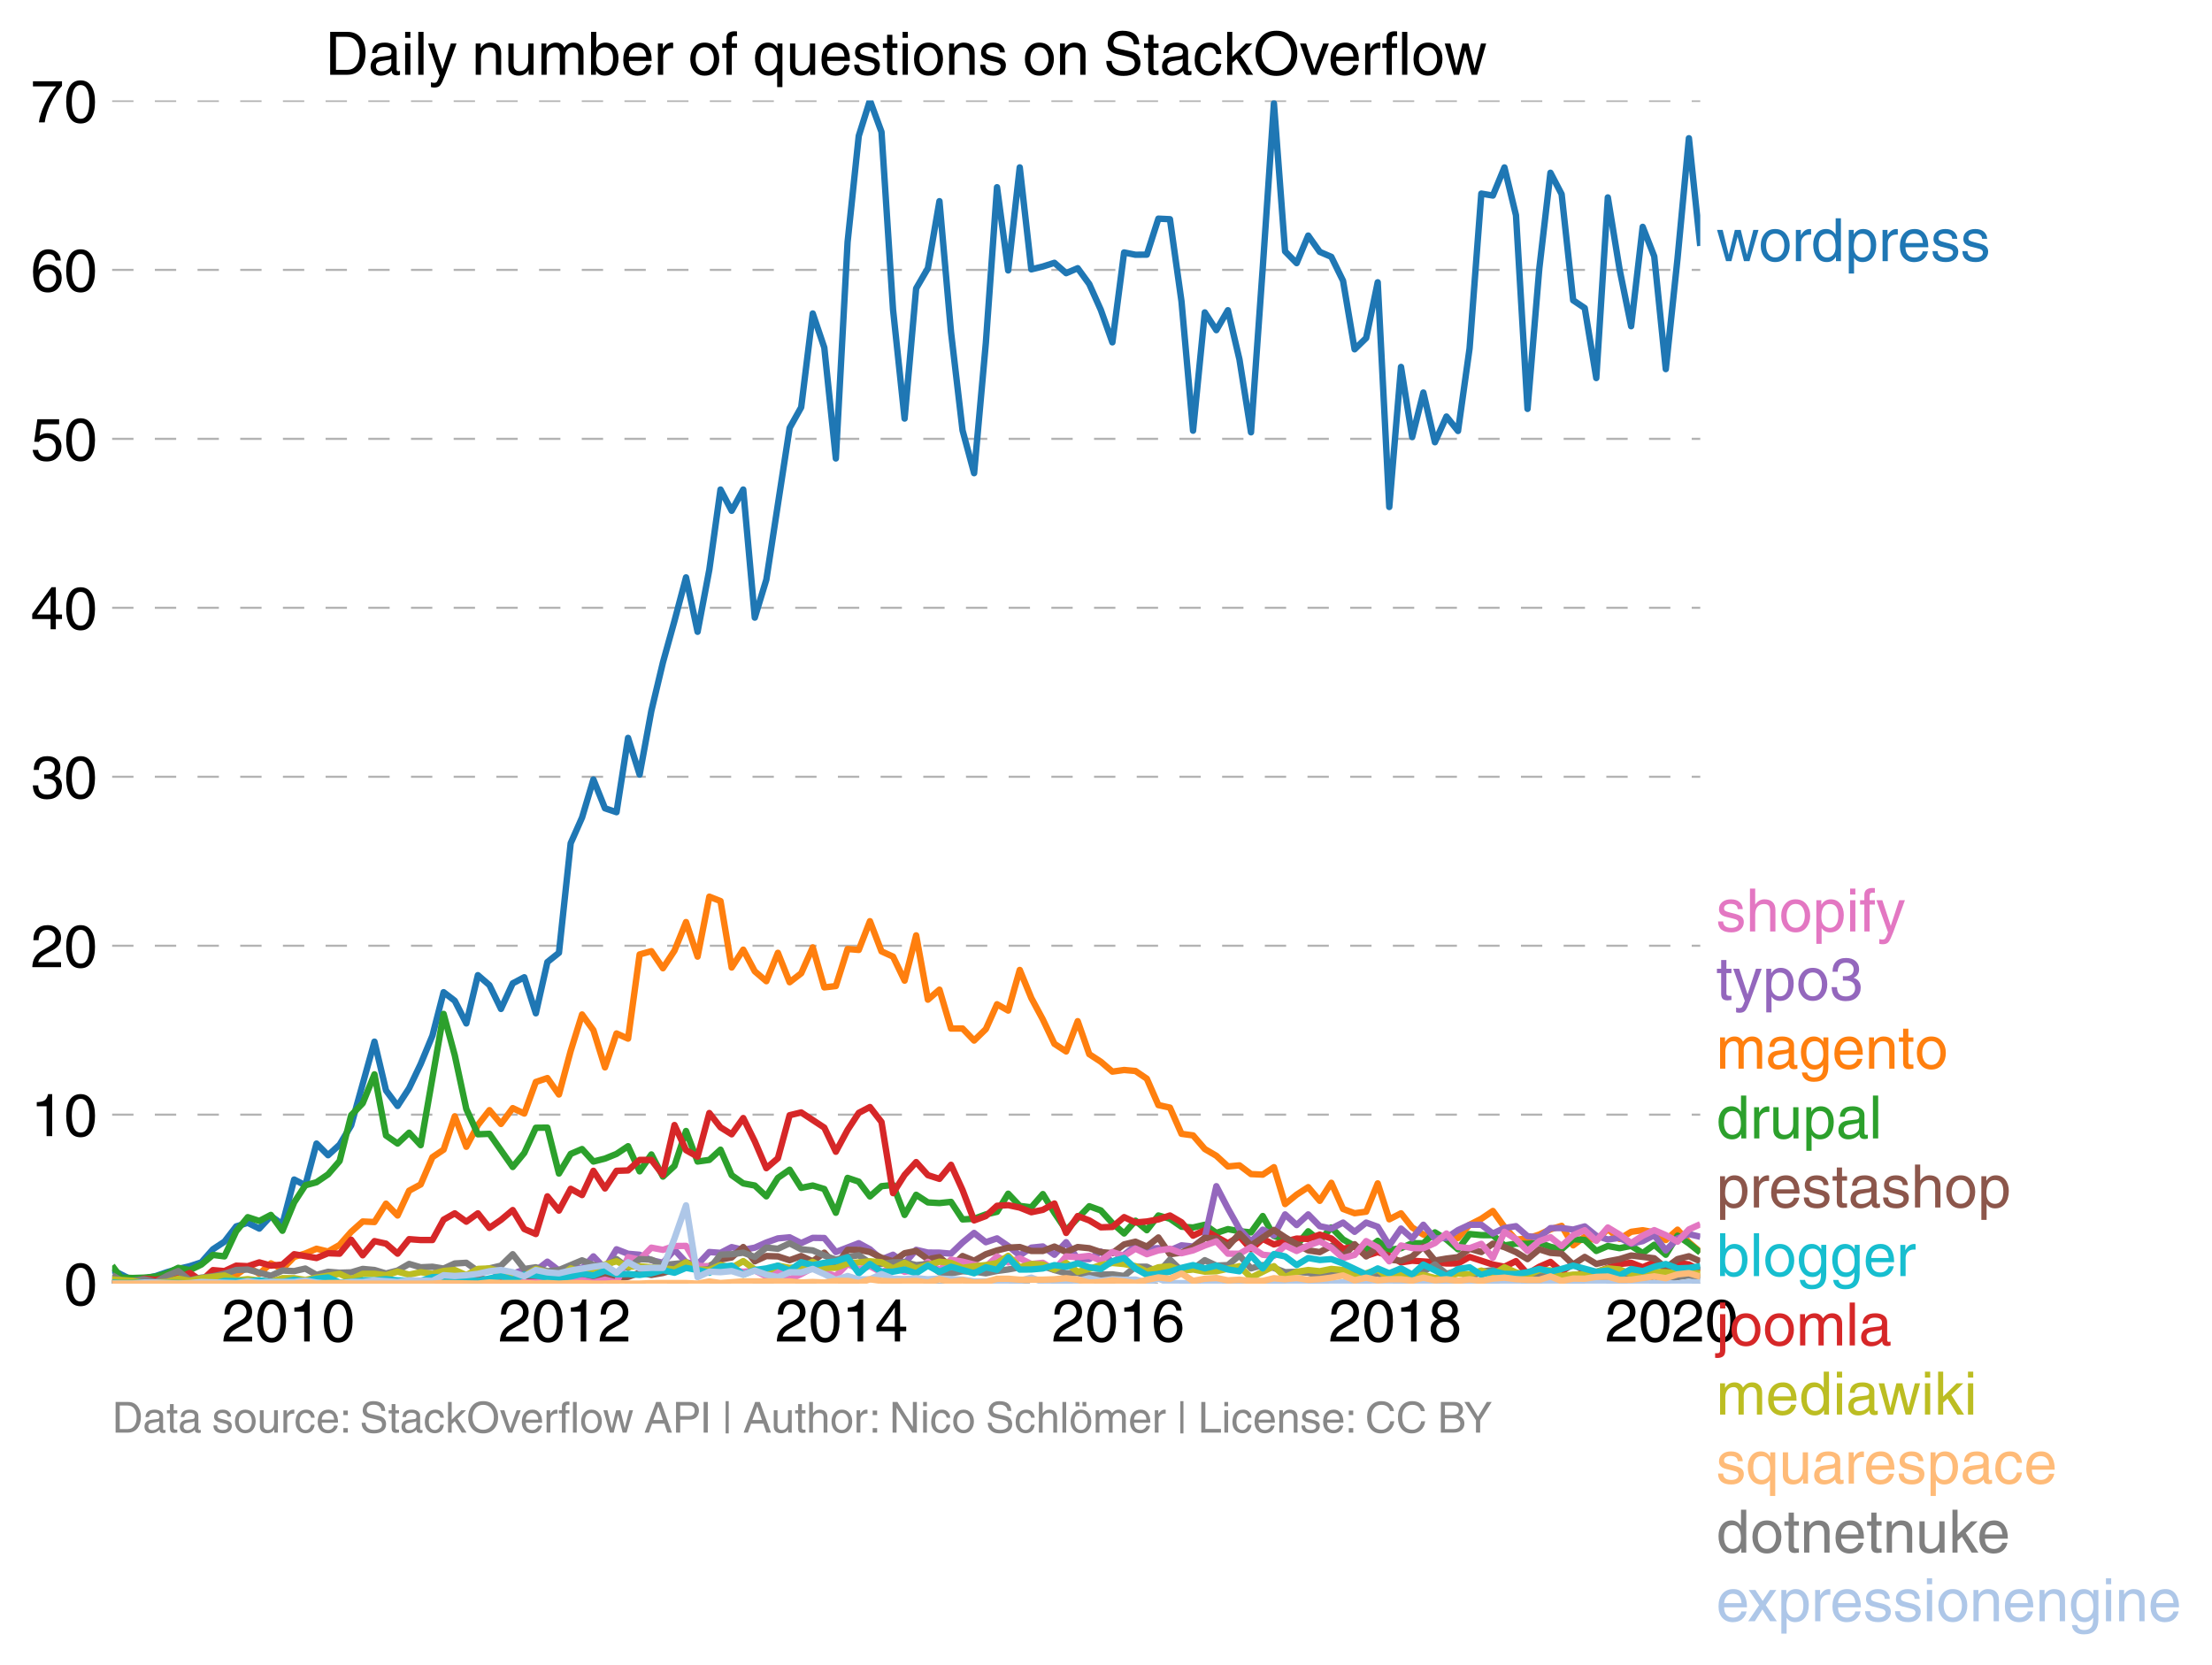 <svg height="520.114" viewBox="0 0 518.143 390.085" width="690.858" xmlns="http://www.w3.org/2000/svg" xmlns:xlink="http://www.w3.org/1999/xlink"><defs><style>*{stroke-linecap:butt;stroke-linejoin:round}</style></defs><g id="figure_1"><path d="M0 390.085h518.143V0H0z" fill="none" id="patch_1"/><g id="axes_1"><path d="M26.27 300.716h372v-277.2h-372z" fill="none" id="patch_2"/><g id="matplotlib.axis_1"><g id="xtick_1"><g id="text_1"><defs><path d="M4.39 45.125q0 12.39 6.391 18.781 6.406 6.407 17.938 6.407 9.656 0 15.812-5.86 6.157-5.86 6.157-15.14 0-7.22-3.547-12.188-3.532-4.953-10.422-8.703l-12.11-6.64Q13.922 15.921 12.5 8.296h38.188V0H2.593q.39 9.906 4.297 16.5 3.906 6.594 12.203 11.375l12.593 7.328q5.032 2.89 7.329 5.984 2.297 3.094 2.297 8.516 0 5.375-3.766 9.031-3.75 3.672-10.156 3.672-7.078 0-10.594-4.672-3.516-4.656-3.61-12.609z" id="HelveticaWorld-Regular-50"/><path d="M42.484 34.188q0 14.109-3.734 21.156-3.734 7.062-10.969 7.062-7.078 0-10.89-7.062-3.797-7.047-3.797-21.157 0-13.671 3.75-20.937Q20.609 6 27.78 6q7.235 0 10.969 7 3.734 7.016 3.734 21.188zm9.422 0q0-17.297-6.25-26.704-6.25-9.39-17.875-9.39-12.062 0-18.062 9.734-6 9.75-6 26.36 0 17.03 6.14 26.578 6.157 9.547 17.922 9.547 11.625 0 17.875-9.5t6.25-26.626z" id="HelveticaWorld-Regular-48"/><path d="M35.89 0h-9.374v49.906H10.109v6.985q8.594.28 12.782 2.75Q27.094 62.109 29 70.313h6.89z" id="HelveticaWorld-Regular-49"/></defs><g transform="matrix(.14 0 0 -.14 51.96 314.266)"><use xlink:href="#HelveticaWorld-Regular-50"/><use x="55.615" xlink:href="#HelveticaWorld-Regular-48"/><use x="111.23" xlink:href="#HelveticaWorld-Regular-49"/><use x="166.846" xlink:href="#HelveticaWorld-Regular-48"/></g></g></g><g id="xtick_2"><g transform="matrix(.14 0 0 -.14 116.733 314.266)" id="text_2"><use xlink:href="#HelveticaWorld-Regular-50"/><use x="55.615" xlink:href="#HelveticaWorld-Regular-48"/><use x="111.23" xlink:href="#HelveticaWorld-Regular-49"/><use x="166.846" xlink:href="#HelveticaWorld-Regular-50"/></g></g><g id="xtick_3"><g id="text_3"><defs><path d="M10.594 24.703h22.61v31.89h-.188zM42 17.093V0h-8.797v17.094H2.484v8.593L34.72 70.314H42v-45.61h10.297v-7.61z" id="HelveticaWorld-Regular-52"/></defs><g transform="matrix(.14 0 0 -.14 181.595 314.266)"><use xlink:href="#HelveticaWorld-Regular-50"/><use x="55.615" xlink:href="#HelveticaWorld-Regular-48"/><use x="111.23" xlink:href="#HelveticaWorld-Regular-49"/><use x="166.846" xlink:href="#HelveticaWorld-Regular-52"/></g></g></g><g id="xtick_4"><g id="text_4"><defs><path d="M14.11 21.578q0-6.875 4.093-11.234Q22.313 6 28.906 6q6.297 0 10.032 4.438 3.734 4.453 3.734 11.687 0 6.297-3.688 10.547-3.687 4.25-10.468 4.25-6.594 0-10.5-4.156-3.907-4.157-3.907-11.188zM41.702 51.61q-.984 5.375-3.984 8.078-3 2.72-8.125 2.72-8.11 0-12.36-7.923-4.25-7.906-4.343-18.109l.203-.188q5.61 8.641 16.687 8.641 8.844 0 15.438-5.86 6.593-5.859 6.593-16.452 0-10.5-6.25-17.47-6.25-6.952-16.843-6.952-12.219 0-18.563 8.687-6.344 8.703-6.344 25.938 0 16.593 6.485 27.093 6.5 10.5 19.484 10.5 8.407 0 14.219-5.015 5.813-5 6.297-13.688z" id="HelveticaWorld-Regular-54"/></defs><g transform="matrix(.14 0 0 -.14 246.368 314.266)"><use xlink:href="#HelveticaWorld-Regular-50"/><use x="55.615" xlink:href="#HelveticaWorld-Regular-48"/><use x="111.23" xlink:href="#HelveticaWorld-Regular-49"/><use x="166.846" xlink:href="#HelveticaWorld-Regular-54"/></g></g></g><g id="xtick_5"><g id="text_5"><defs><path d="M27.594 40.578q5.422 0 8.953 3.094 3.547 3.11 3.547 8.234 0 4.594-3.407 7.547-3.39 2.953-9.687 2.953-5.61 0-8.672-3.11-3.047-3.093-3.047-7.874 0-5.125 3.813-7.984 3.812-2.86 8.5-2.86zm.093-7.562q-6.78 0-10.64-3.766-3.86-3.766-3.86-9.234 0-6.297 3.907-10.157Q21 6 28.219 6q6.406 0 10.234 3.86 3.828 3.859 3.828 10.265 0 5.469-3.828 9.172-3.828 3.719-10.766 3.719zM49.22 52.203q0-10.594-9.032-14.797 6.204-2.781 8.86-7.36 2.656-4.562 2.656-9.733 0-10.016-6.453-16.125-6.438-6.094-17.375-6.094-9.563 0-16.813 5.25-7.25 5.25-7.25 17.062 0 11.922 11.907 16.907-9.516 3.796-9.516 13.671 0 8.297 5.64 13.813 5.641 5.516 15.641 5.516 10.016 0 15.875-5.204 5.86-5.203 5.86-12.906z" id="HelveticaWorld-Regular-56"/></defs><g transform="matrix(.14 0 0 -.14 311.23 314.266)"><use xlink:href="#HelveticaWorld-Regular-50"/><use x="55.615" xlink:href="#HelveticaWorld-Regular-48"/><use x="111.23" xlink:href="#HelveticaWorld-Regular-49"/><use x="166.846" xlink:href="#HelveticaWorld-Regular-56"/></g></g></g><g id="xtick_6"><g transform="matrix(.14 0 0 -.14 376.003 314.266)" id="text_6"><use xlink:href="#HelveticaWorld-Regular-50"/><use x="55.615" xlink:href="#HelveticaWorld-Regular-48"/><use x="111.23" xlink:href="#HelveticaWorld-Regular-50"/><use x="166.846" xlink:href="#HelveticaWorld-Regular-48"/></g></g></g><g id="matplotlib.axis_2"><g id="ytick_1"><path clip-path="url(#p3ff7b0dba3)" d="M26.27 300.716h372" fill="none" stroke="#000" stroke-dasharray="5,5" stroke-opacity=".3" stroke-width=".5" id="line2d_7"/><use xlink:href="#HelveticaWorld-Regular-48" transform="matrix(.14 0 0 -.14 14.985 305.74)" id="text_7"/></g><g id="ytick_2"><path clip-path="url(#p3ff7b0dba3)" d="M26.27 261.134h372" fill="none" stroke="#000" stroke-dasharray="5,5" stroke-opacity=".3" stroke-width=".5" id="line2d_9"/><g transform="matrix(.14 0 0 -.14 7.2 266.16)" id="text_8"><use xlink:href="#HelveticaWorld-Regular-49"/><use x="55.615" xlink:href="#HelveticaWorld-Regular-48"/></g></g><g id="ytick_3"><path clip-path="url(#p3ff7b0dba3)" d="M26.27 221.553h372" fill="none" stroke="#000" stroke-dasharray="5,5" stroke-opacity=".3" stroke-width=".5" id="line2d_11"/><g transform="matrix(.14 0 0 -.14 7.2 226.577)" id="text_9"><use xlink:href="#HelveticaWorld-Regular-50"/><use x="55.615" xlink:href="#HelveticaWorld-Regular-48"/></g></g><g id="ytick_4"><path clip-path="url(#p3ff7b0dba3)" d="M26.27 181.971h372" fill="none" stroke="#000" stroke-dasharray="5,5" stroke-opacity=".3" stroke-width=".5" id="line2d_13"/><g id="text_10"><defs><path d="M22.406 39.984q2.203-.187 4.594-.187 6.203 0 9.781 2.86 3.594 2.859 3.594 8.656 0 4.687-3.344 7.89-3.343 3.203-9.64 3.203-6.985 0-10.235-4.11-3.234-4.093-3.437-10.983h-8.64q0 10.984 5.765 16.984 5.765 6.016 16.937 6.016 9.922 0 15.828-5.11 5.907-5.094 5.907-13.39 0-10.704-9.032-14.5v-.204q11.72-4 11.72-16.406 0-9.906-6.595-16.265-6.593-6.344-18.703-6.344-9.906 0-16.312 5.203Q4.204 8.5 3.422 21.484H12.5q.203-8.109 4-11.797Q20.313 6 27.484 6q6.938 0 11.141 3.86 4.203 3.859 4.203 9.718 0 6.406-4.016 9.672-4 3.266-12.39 3.266-2 0-4.016-.094z" id="HelveticaWorld-Regular-51"/></defs><g transform="matrix(.14 0 0 -.14 7.2 186.996)"><use xlink:href="#HelveticaWorld-Regular-51"/><use x="55.615" xlink:href="#HelveticaWorld-Regular-48"/></g></g></g><g id="ytick_5"><path clip-path="url(#p3ff7b0dba3)" d="M26.27 142.39h372" fill="none" stroke="#000" stroke-dasharray="5,5" stroke-opacity=".3" stroke-width=".5" id="line2d_15"/><g transform="matrix(.14 0 0 -.14 7.2 147.414)" id="text_11"><use xlink:href="#HelveticaWorld-Regular-52"/><use x="55.615" xlink:href="#HelveticaWorld-Regular-48"/></g></g><g id="ytick_6"><path clip-path="url(#p3ff7b0dba3)" d="M26.27 102.807h372" fill="none" stroke="#000" stroke-dasharray="5,5" stroke-opacity=".3" stroke-width=".5" id="line2d_17"/><g id="text_12"><defs><path d="M14.703 40.922q5.813 4.39 13.625 4.39 9.469 0 16.281-6.296 6.813-6.297 6.813-16.22 0-10.78-6.578-17.796-6.563-7-18.422-7-10.313 0-16.266 5.047Q4.203 8.109 3.22 17.39h9.094q.671-5.672 4.437-8.672 3.766-3 10.453-3 6.485 0 10.64 4.484Q42 14.703 42 21.688q0 7.125-4.36 11.421-4.343 4.297-11.218 4.297-7.813 0-13.047-6.687l-7.563.39 5.266 37.594h36.438v-8.5H17.672z" id="HelveticaWorld-Regular-53"/></defs><g transform="matrix(.14 0 0 -.14 7.2 107.832)"><use xlink:href="#HelveticaWorld-Regular-53"/><use x="55.615" xlink:href="#HelveticaWorld-Regular-48"/></g></g></g><g id="ytick_7"><path clip-path="url(#p3ff7b0dba3)" d="M26.27 63.226h372" fill="none" stroke="#000" stroke-dasharray="5,5" stroke-opacity=".3" stroke-width=".5" id="line2d_19"/><g transform="matrix(.14 0 0 -.14 7.2 68.25)" id="text_13"><use xlink:href="#HelveticaWorld-Regular-54"/><use x="55.615" xlink:href="#HelveticaWorld-Regular-48"/></g></g><g id="ytick_8"><path clip-path="url(#p3ff7b0dba3)" d="M26.27 23.644h372" fill="none" stroke="#000" stroke-dasharray="5,5" stroke-opacity=".3" stroke-width=".5" id="line2d_21"/><g id="text_14"><defs><path d="M3.719 68.797h48.578v-7.719Q42.28 50.875 33.984 33.484 25.687 16.11 23.391 0h-9.672q1.469 13.281 9.719 30.531 8.25 17.266 18.953 29.672H3.719z" id="HelveticaWorld-Regular-55"/></defs><g transform="matrix(.14 0 0 -.14 7.2 28.669)"><use xlink:href="#HelveticaWorld-Regular-55"/><use x="55.615" xlink:href="#HelveticaWorld-Regular-48"/></g></g></g></g><path clip-path="url(#p3ff7b0dba3)" d="M26.27 297.5l4.792 2.425 2.706-.358 2.751-.638 2.618-.899 2.615-.761 2.708-.643 2.707-.89 2.706-3.068 2.706-1.783 2.75-3.575 2.707-.843 2.708 1.353 2.705-2.936 2.706 1.915 2.75-10.47 2.618 1.345 2.616-9.772 2.708 2.732 2.706-2.477 2.706-4.516 5.457-19.616 2.707 11.436 2.708 3.63 2.704-4.158 2.706-5.673 2.751-6.64 2.618-10.182 2.615 2.01 2.708 5.312 2.707-11.312 2.706 2.34 2.706 5.576 2.75-6.001 2.707-1.422 2.708 8.444 2.705-12.006 2.706-2.166 2.75-25.665 2.663-6.023 2.66-8.916 2.708 6.75 2.706.911 2.706-17.403 2.707 8.593 2.75-14.939 2.707-11.334 2.708-9.733 2.704-10.19 2.706 12.743 2.751-14.556 2.618-18.769 2.615 4.98 2.708-4.98 2.707 30.006 2.706-8.896 5.457-35.538 2.706-4.835 2.708-21.979 2.705 7.993 2.706 25.971 2.75-50.69 2.618-24.871 2.616-8.327 2.708 7.385 2.706 41.646 2.706 25.51 2.707-30.49 2.75-4.724 2.707-15.714 2.708 30.653 2.704 23.046 2.706 10.023 2.751-30.516 2.618-36.476 2.615 19.494 2.708-24.14 2.707 23.885 2.706-.664 2.706-.868 2.75 2.426 2.707-1.162 2.708 3.715 2.705 6.048 2.706 7.615 2.75-21.068 2.663.537 2.66-.026 2.708-8.432 2.706.132 2.706 19.263 2.707 30.278 2.75-27.707 2.706 4.158 2.709-4.669 2.704 11.53 2.706 17.071 2.751-38.56 2.618-38.506 2.615 34.675 2.708 2.758 2.707-6.46 2.706 3.822 2.706 1.157 2.75 5.618 2.707 16.05 2.708-2.643 2.705-13.058 2.706 52.64 2.75-32.815 2.618 16.43 2.616-10.429 2.708 11.645 2.706-6.027 2.706 3.388 2.707-19.348 2.75-36.262 2.707.46 2.708-6.589 2.704 11.207 2.706 45.357 2.751-32.815 2.618-22.504 2.615 5.012 2.708 24.872 2.707 1.814 2.706 16.394 2.706-42.314 2.75 16.854 2.707 13.322 2.708-23.281 2.705 6.92 2.706 26.405 2.75-25.92 2.663-28.165 2.66 25.229h0" fill="none" stroke="#1f77b4" stroke-linecap="square" stroke-width="1.5" id="line2d_23"/><path clip-path="url(#p3ff7b0dba3)" d="M26.27 300.716l2.088-.127 2.704-.005 2.706-.25 2.751-.384 2.618.342 5.323-.5 2.707.03 2.706-1.085 2.706-.447 2.75.383 2.707-1.915 2.708 1.66 2.705-2.452 2.706 1.303 2.75-2.81 2.618-.81 2.616-1.104 2.708.65 2.706-1.544 2.706-3.073 2.707-2.418 2.75.128 2.707-4.307 2.708 2.775 2.704-5.81 2.706-1.468 2.751-6.384 2.618-1.76 2.615-7.816 2.708 7.137 2.707-5.095 2.706-3.481 2.706 3.226 2.75-3.703 2.707 1.269 2.708-7.397 2.705-.916 2.706 3.852 2.75-10.214 2.663-8.538 2.66 3.686 2.708 8.708 2.706-7.942 2.706 1.213 2.707-19.727 2.75-.766 2.707 4 2.708-4.128 2.704-6.69 2.706 8.094 2.751-14.045 2.618 1.03 2.615 15.57 2.708-4.185 2.707 5.078 2.706 2.31 2.706-6.651 2.75 6.894 2.707-2.09 2.708-6.081 2.705 9.38 2.706-.315 2.75-8.682 2.618.223 2.616-6.735 2.708 7.065 2.706 1.234 2.706 5.627 2.707-10.606 2.75 15.066 2.707-2.349 2.708 9.117 2.704-.013 2.706 2.822 2.751-2.682 2.618-5.823 2.615 1.482 2.708-9.52 2.707 6.583 2.706 5.027 2.706 5.699 2.75 1.787 2.707-7.09 2.708 7.729 2.705 1.77 2.706 2.316 2.75-.384 2.663.234 2.66 1.81 2.708 6.184 2.706.583 2.706 6.145 2.707.366 2.75 3.193 2.706 1.587 2.709 2.498 2.704-.255 2.706 2.043 2.751.128 2.618-1.747 2.615 8.642 2.708-2.205 2.707-1.754 2.706 3.205 2.706-4.226 2.75 6.129 2.707 1 2.708-.362 2.705-6.63 2.706 8.418 2.75-1.405 2.618 3.324 2.616 1.656 2.708.672 5.412.132 2.707-3.103 2.75-1.404 2.707-1.826 2.708 3.741 2.704 2.988 2.706-.306 2.751-.894 2.618-1.231 2.615-.812 2.708 4.562 2.707-2.008 2.706.82 2.706-2.608 2.75 2.298 2.707-1.668 2.708-.375 2.705.507 2.706 1.792 2.75-2.426 2.663 2.95 2.66 2.285h0" fill="none" stroke="#ff7f0e" stroke-linecap="square" stroke-width="1.5" id="line2d_24"/><path clip-path="url(#p3ff7b0dba3)" d="M26.27 296.51l2.088 2.802 2.704.085 2.706-.085 2.751-.256 2.618-.743 2.615-1.3 2.708.537 2.707-1.303 2.706-2.26 2.706.345 2.75-5.873 2.707-3.312 2.708.886 2.705-1.413 2.706 3.711 2.75-6.64 2.618-4.017 2.616-.707 2.708-1.847 2.706-3.132 2.706-10.722 2.707-2.813 2.75-6.767 2.707 14.33 2.708 1.886 2.704-2.545 2.706 2.928 5.369-30.758 2.615 9.69 2.708 12.598 2.707 5.916 2.706-.11 5.457 7.771 2.706-3.286 2.708-5.907 2.705-.03 2.706 10.755 2.75-4.596 2.663-1.14 2.66 2.927 2.708-.69 2.706-1.097 2.706-1.805 2.707 5.89 2.75-3.958 2.707 5.193 2.708-2.511 2.704-8.176 2.706 7.154 2.751-.383 2.618-2.398 2.615 5.973 2.708 1.924 2.707.502 2.706 2.533 2.706-4.32 2.75-1.916 2.707 4.257 2.708-.554 2.705.817 2.706 5.567 2.75-8.171 2.618.88 2.616 3.461 2.708-2.396 2.706-.285 2.706 7.014 2.707-4.716 2.75 1.787 2.707.158 2.708-.285 2.704 4.111 2.706-.153 2.751-1.022 2.618-.606 2.615-4.245 2.708 2.86 2.707.332 2.706-3.103 2.706 4.38 2.75 4.085 5.415-5.618 2.705.98 2.706 2.978 2.75 2.426 2.663-2.994 2.66 2.228 2.708-3.451 2.706.77 2.706 1.868 2.707.175 2.75-.639 2.706 1.916 2.709-.894 2.704.498 2.706.268 2.751-3.83 2.618 4.665 2.615.825 2.708 1.37 2.707-3.285 2.706 2.23 2.706-3.124 2.75 2.809 2.707 1.502 2.708.924 2.705-2.111 2.706 2.11 2.75-.382 2.618-1.172 2.616.023 2.708-2.558 2.706 1.664 2.706 2.294 2.707-3.57 2.75.254 2.707.017 2.708 2.41 2.704-.43 2.706.046 2.751-.255 2.618.953 2.615.58 2.708-2.38 2.707.209 2.706 2.562 2.706-1.158 2.75.51 2.707-.54 2.708 1.69 2.705-1.954 2.706 2.337 2.75-4.469 2.663 1.819 2.66 2.14h0" fill="none" stroke="#2ca02c" stroke-linecap="square" stroke-width="1.5" id="line2d_25"/><path clip-path="url(#p3ff7b0dba3)" d="M26.27 299.727l2.088.734 2.704-.009 2.706-.885 2.751.255 2.618-.52 2.615.137 2.708-1.23 2.707 1.869 2.706-2.528 2.706.23 2.75-1.277 2.707.123 2.708-.89 2.705.758 2.706-.247 2.75-2.426 5.234.894 2.708-1.123 2.706.102 2.706-3.269 2.707 3.652 2.75-3.32 2.707.592 2.708 2.345 2.704-3.4 2.706.208h2.751l2.618-4.77 2.615-1.487 2.708 1.958 2.707-1.958 2.706 3.41 2.706-1.878 2.75-2.298 2.707 4.44 2.708 1.178 2.705-8.831 2.706 3.34 2.75-5.107 2.663 1.47 2.66-5.683 2.708 4.133 2.706-4.133 2.706-.09 2.707-2.464h2.75l2.707 3.52 2.708-11.692 2.704 5.887 2.706 1.52 2.751-10.216 2.618 3.352 2.615 1.628 2.708-3.805 2.707 5.465 2.706 6.278 2.706-2.32 2.75-10.087 2.707-.655 5.413 3.562 2.706 5.648 2.75-5.107 2.618-4 2.616-1.363 2.708 3.503 2.706 16.67 2.706-4.268 2.707-3.01 2.75 3.065 2.707.869 2.708-3.295 2.704 5.933 2.706 7.091 2.751-1.021 2.618-2.404 2.615-.15 2.708.574 2.707 1.086 2.706-.558 2.706-1.485 2.75 6.895 2.707-3.958 2.708 1.021 2.705 1.617 2.706-.085 2.75-2.298 2.663 1.246 2.66-.225 2.708-.485 2.706-.92 2.706 1.58 2.707 3.145 2.75-1.277 5.415 3.065 2.704-1.635 2.706 3.04 2.751-2.427 2.618 1.282 5.323-1.367 2.707.085 2.706-1.008 2.706.88 2.75 2.427 2.707-.537 2.708 2.196 2.705-.876 2.706.876 2.75 1.533 2.618-.393 5.324.359 2.706.289 2.706-.026 2.707-1.506 5.457 1.77 2.708.528 2.704-1.32 2.706 2.98 2.751-1.66 2.618-1.13 2.615 2.28 2.708-1.81 2.707 1.682 2.706.297 2.706-1.064 2.75-.893 2.707-.286 2.708 1.052 2.705-1.183 2.706 1.438 2.75-1.277 2.663.348 2.66 1.44h0" fill="none" stroke="#d62728" stroke-linecap="square" stroke-width="1.5" id="line2d_26"/><path clip-path="url(#p3ff7b0dba3)" d="M26.27 300.469l2.088.247 2.704-.132 2.706.132h7.984l2.708-.264 2.707.264 2.706-.132 2.706-.25 2.75-.128 2.707.378 13.487-.01 5.324-.254 2.706.396 2.706-.264 5.457.009 8.12-.404 2.705.404h2.751l5.233-1.15 2.708-.046 2.707.174 2.706.618 2.706-1.894 2.75.255 2.707-1 2.708.234 2.705-2.081 2.706 2.08 2.75-1.02 2.663.537 2.66-2.836 2.708 2.822 2.706-4.482 2.706 1.051 2.707.226 2.75 1.277 2.707.608 2.708-3.034 2.704 2.903 2.706.544 2.751-2.936 2.618.196 2.615-1.346 2.708.639 2.707-.51 2.706-1.205 2.706-.966 2.75-.256 2.707 1.354 2.708-1.226 2.705.038 2.706 3.282 5.368-2.066 2.616 1.427 2.708 2.37 2.706-1.093 2.706 2.017 2.707-3.166 2.75.638 2.707.022 2.708.234 2.704-2.61 2.706-2.242 2.751 2.17 2.618-.898 2.615 1.792 2.708 2.213 2.707-1.83 2.706-.28 2.706 1.94 2.75-2.937 2.707 3.899 2.708.06 2.705-1.775 2.706 2.54 2.75-1.787 2.663-2.105 2.66.7 2.708-.14 2.706.524 2.706-1.184 2.707.29 2.75-2.043 2.706-12.1 2.709 5.205 2.704 4.822 2.706 2.967 2.751-2.81 2.618 1.332 2.615-4.907 2.708 2.495 2.707-2.495 2.706 2.758 2.706.562 2.75-1.404 2.707 2.162 2.708-2.162 2.705.974 2.706 4.388 2.75-3.958 2.618 2.294 2.616-3.188 2.708 3.235 2.706-.17 2.706-1.809 2.707-1.256h2.75l2.707 2.048 2.708-1.281 2.704-.435 2.706 2.35 2.751.255 2.618-2.152 2.615-.018 2.708.357 2.707-.74 2.706 2.191 2.706.873 2.75-.383 2.707 1.358 2.708-.592 2.705-1.388 2.706 3.559 2.75-2.81 2.663-1.003 2.66.62h0" fill="none" stroke="#9467bd" stroke-linecap="square" stroke-width="1.5" id="line2d_27"/><path clip-path="url(#p3ff7b0dba3)" d="M26.27 300.716h26.31l2.75-.127 2.706-.005 2.708.132h2.705l5.457-.255 5.233.255 2.708-.132 2.706.132h2.706l2.707-.127 2.75.127 2.707-.264 2.708-.119 2.704.12 2.706-.12 2.751-.383 2.618.625 2.615-.114 5.415-1.15 2.706.746 2.706.404 2.75-.51 2.707-.686 2.708.813 2.705-.417 2.706-.222 2.75.128 2.663-.489 2.66-.15 5.414.384 2.706-.179 2.707-.97 2.75.51 2.707-.464 2.708-.813 2.704-.638h2.706l2.751-.128 2.618-1.568 2.615-.475 2.708-2.447 2.707 3.341 2.706-1.23 2.706.081 2.75.894 2.707-.975 2.708 1.23 2.705-2.021 2.706 3.043 2.75-3.703h2.618l2.616.51 2.708 1.337 2.706.834 2.706-1.89 2.707-.536 2.75 1.916 2.707-.456 2.708 2.243 2.704-2.507 2.706 1.103 2.751-1.533 2.618-.88 2.615-.652 2.708-.149 2.707.915 2.706.009 2.706-1.03 2.75 1.277 2.707-1.17 2.708.276 2.705.91 2.706.239 2.75-2.043 2.663-.634 2.66 1.145 2.708-2.137 2.706 3.924 2.706-.361 2.707-1.299 2.75-2.17 2.706.17 2.709 1.873 2.704-3.06 2.706 2.804 5.369-3.643 2.615 1.728 2.708 1.618 2.707 1.447 2.706.4 2.706-1.422 2.75 2.426 2.707-2.851 2.708 2.851 2.705-2.192 2.706 2.958 2.75.256 2.618-1 2.616-2.32 2.708 3.273 2.706-.464 2.706-.328 2.707-1.97 2.75.766 2.707-1.962 2.708.812 2.704 1.167 2.706 1.643 2.751-2.299 2.618.835 2.615.187 2.708 2.536 2.707-1.77 2.706 1.638 2.706-.617 2.75-.51 2.707-.852 5.413.66 2.706 2.234 2.75-2.042 2.663-.67 2.66 1.18h0" fill="none" stroke="#8c564b" stroke-linecap="square" stroke-width="1.5" id="line2d_28"/><path clip-path="url(#p3ff7b0dba3)" d="M26.27 300.716h31.766l2.708-.127 2.705.127h13.398l2.706-.127 2.706.127 2.707-.127 2.75.127h10.825l2.751-.383 5.233.383 2.708-.264 2.707.009 2.706-.14 2.706.268 2.75-.511 2.707.374 8.119-.246 2.75.127 2.663-.436 2.66.564 2.708-.668 2.706.668 2.706-5.946 2.707.583 2.75-2.809 2.707.51 2.708-.893 2.704-.03 2.706 4.627 2.751.255 2.618.848 2.615-.082 2.708.422 2.707-.294 2.706 1.349 2.706-1.221 2.75 1.915 2.707-1.222 2.708-1.46 2.705 1.064 2.706.852 2.75-2.81 2.618 1.205 2.616-.694 2.708 1.447 2.706-1.447 2.706 1.316 2.707-.422 2.75-1.915 2.707 1.94 2.708-2.45 2.704.472 2.706.676 2.751.511 2.618-2.403 2.615 1.382 2.708-.958 2.707 1.34 2.706-.285 2.706 1.69 2.75-3.192 2.707.183 2.708-.31 2.705 1.102 2.706-1.996 2.75.893 2.663-1.677 2.66 1.294 2.708-.89 2.706-.386 2.706 1.047 2.707-.664 2.75-1.15 2.706-.957 2.709 2.873 2.704.03 2.706-1.563 2.751 1.788 2.618.265 2.615-2.436 2.708 1.286 2.707-1.286 2.706-.957 2.706 1.468 2.75 2.426 2.707-.728 2.708-3.23 2.705 1.515 2.706 3.21 2.75-3.704 2.618.598 2.616.04 2.708-1.2 2.706-2.247 2.706 3.171 2.707.277 2.75-1.022 2.707 3.252 2.708-6.06 2.704 1.706 2.706 2.762 2.751-2.298 2.618-.926 2.615 2.075 2.708-2.537 2.707-1.166 2.706 2.486 2.706-3.124 2.75 1.66 2.707 1.992 2.708-1.737 2.705-1.298 2.706 1.17 2.75 1.533 2.663-2.862 2.66-1.224h0" fill="none" stroke="#e377c2" stroke-linecap="square" stroke-width="1.5" id="line2d_29"/><path clip-path="url(#p3ff7b0dba3)" d="M26.27 298.737l2.088 1.213 2.704.107 2.706-.362 2.751.638 2.618-1.454 2.615-1.1 2.708 2.146 2.707-.613 2.706-.311 2.706-.583 2.75-.894 2.707-.106 5.413 1.451 2.706-1.217 2.75.128 2.618-.598 2.616 1.491 2.708-.727 2.706.217 2.706-.086 2.707-.808 2.75.255 2.707.817 2.708-.69 2.704-1.553 2.706.788 2.751-.128 2.618.424 2.615-1.19 2.708-.158 2.707 1.946 5.412-1.277 2.75-2.682 2.707 3.465 2.708-.4 2.705.928 2.706-.29 5.413-2.267 2.66 1.118 2.708.383 2.706-1.787 2.706 2.051 2.707-2.051 2.75.127 2.707 1.264 5.412-.528 2.706 1.818 2.751-.383 2.618-3.338 2.615-.11 2.708-.361 2.707 1 2.706-2.188 2.706.273 2.75-1.277 2.707 1.4 2.708.26 2.705 1.191 2.706.98 2.75-.64 2.618-.387 2.616 1.792 2.708.234 2.706-.361 2.706-.034 2.707.672 2.75-.255 2.707 1.957 2.708.213 2.704-.476 2.706.093 2.751.383 2.618-.542 2.615-.352 2.708-.506 2.707-.004 2.706-.26 2.706.898 2.75.766 2.707-.08 2.708.591 2.705-.196 2.706-.06 2.75.384 2.663-2.17h2.66l2.708 1.318 2.706-2.979 2.706 2.584 2.707-.413 2.75-2.043 2.706 1.268 2.709-.119 2.704-2.256 2.706 3.022 2.751-.766 2.618.666 2.615.994 2.708-.09 2.707.218 2.706.706 2.706-.834 2.75.638 2.707-.727 2.708.983 2.705-.588 2.706.97 2.75-1.148 2.618.716 2.616-.972 2.708-1.677 2.706 2.188 2.706-.736 2.707 1.63 2.75-1.405 2.707-.357 2.708.996 2.704.455 2.706.183 2.751-.383 2.618.078 2.615.56 2.708.354 2.707-1.247 5.412.893 2.75-1.149 2.707.051 2.708 1.354 2.705-.694 2.706.694 2.75-.51 2.663-.38 2.66.507h0" fill="none" stroke="#7f7f7f" stroke-linecap="square" stroke-width="1.5" id="line2d_30"/><path clip-path="url(#p3ff7b0dba3)" d="M26.27 299.727l4.792.33 2.706.532 5.369-.297 2.615-.725 2.708.49 2.707-.618 5.412-.638 2.75 1.15 2.707-.29 5.413.66 2.706-.882h2.75l2.618.43 2.616-.557 5.414-.894 2.706 1.243 2.707-1.243h2.75l2.707.32 2.708-.83 2.704.697 2.706-.57 2.751.383 2.618-.67 2.615-.224 2.708 1.213 2.707-1.468 2.706-.115 2.706.753 2.75.639 2.707.323 2.708-1.6 2.705.808 2.706 1.107 2.75-2.043 2.663.982 2.66-.854 2.708-1.039 2.706-.749 2.706 1.277 2.707-.128 8.165.766 2.704-1.693 2.706 1.693 2.751.128 2.618-1.19 2.615.68 2.708-1.575 2.707 1.957 2.706.55 2.706-1.443 2.75.51 2.707-.255 2.708-1.15 2.705 1.414 2.706-.009 2.75-1.021 5.234-.51 2.708.22 2.706 1.44 2.706-1.308 2.707 1.307 5.457-1.57 2.708.293 2.704 1.158 2.706-.392 2.751-.255 2.618-.465 2.615-1.706 2.708 2.686 2.707-.77 2.706.11 2.706 1.166 2.75-1.532 2.707 2.082 2.708-.677 2.705-.907 2.706-.498 2.75.256 2.663.502 2.66 1.285 2.708-1.017 2.706-.26 2.706 1.052 2.707-.286 2.75.511 2.706-.093 5.413-1.188 2.706 2.686 5.369-2.695 2.615 2.567 2.708-1.238 2.707-.422 2.706.29 2.706-.545 2.75.255 2.707 1.477 2.708-.71 2.705-.873 2.706 2.15 2.75-1.022 2.618.474 2.616-.347 2.708.724 2.706-.34 2.706-.716 2.707.205 2.75-.894 2.707.953 2.708-1.72 2.704 1.192 2.706.724 2.751-1.277 2.618.082 2.615 1.323 2.708-.324 2.707-.06 2.706-.6 2.706-.804 2.75.255 2.707 1.077 2.708-.566 5.411.128 2.75.255 2.663-.167 2.66.167h0" fill="none" stroke="#bcbd22" stroke-linecap="square" stroke-width="1.5" id="line2d_31"/><path clip-path="url(#p3ff7b0dba3)" d="M26.27 300.469l2.088.12 2.704-.005 2.706-.123 2.751.255 2.618-.141 2.615.014 2.708.127 2.707-.127 2.706.127 2.706-.638 5.457.11 2.708-.238 2.705.37 2.706.013 2.75-.51 2.618.328 2.616-.584 2.708-.302 2.706 1.196 2.706-.14 2.707-.37h2.75l2.707-.29 2.708.29 5.41.127 2.751-.894 2.618-.023 5.323.764 2.707.153 5.412-1.15 2.75.894 2.707-1.217 2.708.196 2.705.464 2.706.174 2.75-.383 2.663-.66 2.66.405 2.708-1.12 2.706.865 2.706-.073 2.707.2 2.75-.383 2.707-.74 2.708.613 2.704-1.141 2.706.502 2.751.639 2.618-1.405 2.615-.255 2.708 2.102 2.707-1.08 2.706-.371 2.706-.651 2.75 1.149 2.707-1.95 2.708.673 2.705-.54 2.706-.354 2.75-.894 2.618 3.726 2.616-2.193 2.708 1.826 2.706-.039 2.706-.49 2.707.873 2.75-1.787 2.707 1.443 2.708-1.188 5.41 1.532 2.751-1.404 2.618.579 2.615-2.878 2.708 2.83 2.707-.02 2.706-.243 2.706-.779 2.75.383 2.707-.792 2.708.92 2.705.4 2.706-1.805 2.75-.766 2.663 2.453 2.66 1.505 2.708-.2 2.706-.566 2.706-.885 2.707-.647 2.75.766 2.706-.647 2.709.902 2.704.418 2.706-3.737 2.751 3.064 2.618-3.352 2.615.543 2.708 2.03 2.707-1.647 2.706.46 2.706-.204 2.75 1.021 5.415 2.554 2.705-1.392 2.706 1.136 2.75-1.149 2.618 1.455 2.616-2.349 5.414 2.682 2.706-1.643 2.707-.4 2.75 1.787 2.707-.86 2.708.605 2.704.055 2.706-.438 2.751-.766 2.618.62 2.615-.62 2.708-.775 5.413 1.452 2.706-.294 2.75 1.149 2.707-1.515 2.708.494 2.705-1.022 2.706-.638 2.75 1.021 2.663-.11 2.66-.4h0" fill="none" stroke="#17becf" stroke-linecap="square" stroke-width="1.5" id="line2d_32"/><path clip-path="url(#p3ff7b0dba3)" d="M26.27 300.716h4.792l2.706-.255h2.751l5.233.255 2.708-.132 2.707-.25 8.163.255 2.706-.4 2.708.272 2.705-.14 5.457.012 2.617-.324 2.616.452 2.708.255 2.706-.127 2.706-.269 2.707.013 2.75-.383 5.415.383 2.704-.408 5.457.153 2.618-1.34 2.615.19 2.708-.19 2.707-.32 2.706-.604 2.706-.29 2.75.51 2.707.967 2.708-1.477 2.705.553 2.706.213 2.75-.638 5.323-.894 2.708-.396 2.706 1.8 2.706-2.46 2.707 1.44 2.75-.129 2.707.009 2.708-6.903 2.704-7.742 2.706 16.807 2.751-1.277 2.618.123 2.615-.25 2.708.825 2.707-.953 2.706.953 2.706.58 2.75-1.15 2.707.042 2.708-.808 2.705 1.204 2.706 1.35 2.75-.894 2.618.798 2.616-.032 2.708-1.222 2.706 1.094 2.706.094 2.707-.222 2.75.256 2.707-.166 5.412.264 2.706.413h2.751l2.618-.197 2.615.452 2.708-.404 2.707-.745 2.706 1.008 2.706.013 2.75.128 2.707-.404 2.708-.618 2.705.618 2.706-.362 2.75.127 2.663-.061 2.66.7 2.708-.932 2.706 1.06h5.413l2.75-.128 2.706-.009 5.413-.395 2.706.149h2.751l2.618.369 5.323-.123h5.413l2.706.264 5.457-.66 2.708.66 2.705-.264 2.706.264 2.75-.255 5.234-.128 2.708.383h2.706l10.87-.528 2.708.145 2.704.383 8.075-.282 2.615.155 16.284-.137 2.708.264 2.705-.132 2.706.005 2.75.127 2.663-.41 2.66.155h0" fill="none" stroke="#aec7e8" stroke-linecap="square" stroke-width="1.5" id="line2d_33"/><path clip-path="url(#p3ff7b0dba3)" d="M26.27 300.716h29.06l2.706-.132 2.708.132h8.162l2.617-.282 2.616.282 2.708-.132 2.706.005 2.706.127h19.033l2.618-.141 8.03.141 2.706-.264 2.706.137 5.457-.005 2.708.132 2.705-.132 2.706.132 2.75-.127 2.663-.01 2.66.137h2.708l2.706-.127 2.706.127h2.707l2.75-.127 8.12-.005 2.705.132 2.751-.51 2.618.369 5.323-.387 10.87.018 2.706.246 2.708-.119 2.705.12 2.706-.375h2.75l2.618.497 2.616-.88 2.708.362 2.706.149 5.413-.128 2.75.383 2.707-.8 2.708.672 2.704-.408 2.706.536 2.751-.128 2.618-.748 2.615-.018 2.708.226h5.413l2.706-.098 2.75-.256 2.707.354 2.708.668 2.705-.14 2.706-.37 2.75.255 2.663.374 2.66-.758 2.708-.557 2.706.302 2.706-1.226 2.707 1.737 2.75-.51 2.706-.171 2.709.553 2.704-.157 2.706.285h2.751l2.618-.634 2.615.25 2.708-.297 2.707.425 2.706-.161 2.706-.35 2.75-.51 2.707 1.124 2.708-.613 2.705.613 2.706-.23h2.75l2.618.314 2.616-.697 2.708.613 2.706-.23 2.706.362 2.707-.362 2.75.383 2.707-.55 2.708-.216 2.704.349 2.706.161h2.751l2.618-.802 2.615 1.058 2.708-.55 2.707.04 2.706-.435 2.706-.077 2.75.766 2.707-.03 5.413-.791 2.706.438 2.75-.893 2.663-.287 2.66.797h0" fill="none" stroke="#ffbb78" stroke-linecap="square" stroke-width="1.5" id="line2d_34"/><g id="text_15"><defs><path d="M25.594 0h-8.985L1.516 52.297h9.468L21 11.187h.188l10.109 41.11h9.922l10.203-41.11h.187l10.594 41.11h8.703L55.812 0h-9.234L35.984 40.484h-.187z" id="HelveticaWorld-Regular-119"/><path d="M12.703 26.219q0-8.735 3.953-14.375 3.953-5.64 11.219-5.64 7.531 0 11.438 5.905 3.906 5.907 3.906 14.11 0 8.297-3.907 14.078-3.906 5.797-11.437 5.797-6.969 0-11.078-5.453-4.094-5.438-4.094-14.422zm-8.984 0q0 11.672 6.484 19.625 6.5 7.968 17.672 7.968 11.438 0 17.875-8.062 6.453-8.047 6.453-19.531 0-11.516-6.406-19.625-6.39-8.11-17.922-8.11-11.078 0-17.625 7.86-6.531 7.86-6.531 19.875z" id="HelveticaWorld-Regular-111"/><path d="M15.375 0H6.594v52.297h8.297v-8.688h.203q5.703 10.203 14.687 10.203 1.422 0 2.297-.296V44.39h-3.266q-5.906 0-9.671-4.016-3.766-4-3.766-9.953z" id="HelveticaWorld-Regular-114"/><path d="M13.094 26.313q0-9.704 3.844-14.954 3.859-5.25 10.265-5.25 6.094 0 10.188 4.485 4.109 4.5 4.109 13.094 0 11.03-3.5 16.625-3.484 5.593-10.61 5.593-6.78 0-10.546-4.453-3.75-4.437-3.75-15.14zM50.39 0h-8.297v7.172h-.203q-4.97-8.688-15.078-8.688-10.891 0-16.86 8.297Q4 15.094 4 27.688q0 11.625 5.906 18.875 5.922 7.25 15.875 7.25 9.813 0 15.625-8.891l.203.594V71.78h8.782z" id="HelveticaWorld-Regular-100"/><path d="M14.984 23.688q0-8.407 4.094-13 4.11-4.579 10.219-4.579 6.687 0 10.39 5.438 3.72 5.453 3.72 14.765 0 10.22-3.563 14.907-3.563 4.687-10.735 4.687-6.984 0-10.562-5.5-3.563-5.5-3.563-16.718zm-8.39 28.609h8.297v-7.375h.203q5.61 8.89 15.625 8.89 10.11 0 15.937-7.359 5.828-7.344 5.828-18.766 0-12.796-5.953-21Q40.578-1.515 29.5-1.515q-9.094 0-13.922 7.032h-.203v-26.22H6.594z" id="HelveticaWorld-Regular-112"/><path d="M42.484 30.328q-.687 8.485-4.5 12.031-3.797 3.547-10.109 3.547-6.39 0-10.328-4.5-3.922-4.484-4.172-11.078zm8.391-13.922q-1.453-8.11-7.953-13.422-5.719-4.5-15.047-4.593-10.984.093-17.438 7.203Q4 12.704 4 24.704q0 13.78 6.64 21.437 6.641 7.672 18.47 7.672 10.593 0 16.546-7.922 5.953-7.907 5.953-22.594H13.375q0-8.203 3.813-12.703Q21 6.109 28.608 6.109q5.375 0 9.235 3.235 3.86 3.25 4.25 7.062z" id="HelveticaWorld-Regular-101"/><path d="M36.078 37.406q-.187 4.688-3.344 6.735-3.14 2.047-9.047 2.047-4.296 0-7.359-1.907-3.047-1.89-3.047-5.468 0-2.829 1.797-4.172 1.813-1.344 7.828-2.86l8.688-2.187q7.906-2 11.297-5.11 3.406-3.093 3.406-8.656 0-7.719-5.64-12.531-5.641-4.813-15.063-4.813-11 0-16.64 4.563-5.626 4.578-5.735 13.75h8.5q.203-5.422 3.594-8.063 3.39-2.625 10.171-2.625 5.516 0 8.766 2.188 3.25 2.203 3.25 6.11 0 2.78-2.11 4.437-2.093 1.672-8.296 3.078l-10.203 2.5q-6.203 1.562-9.157 4.656-2.953 3.094-2.953 8.031 0 7.72 5.516 12.203 5.531 4.5 14.406 4.5 9.485 0 14.531-4.624 5.047-4.61 5.344-11.782z" id="HelveticaWorld-Regular-115"/></defs><g transform="matrix(.14 0 0 -.14 401.99 61.183)" fill="#1f77b4"><use xlink:href="#HelveticaWorld-Regular-119"/><use x="70.912" xlink:href="#HelveticaWorld-Regular-111"/><use x="126.82" xlink:href="#HelveticaWorld-Regular-114"/><use x="158.389" xlink:href="#HelveticaWorld-Regular-100"/><use x="215.371" xlink:href="#HelveticaWorld-Regular-112"/><use x="271.865" xlink:href="#HelveticaWorld-Regular-114"/><use x="303.434" xlink:href="#HelveticaWorld-Regular-101"/><use x="358.854" xlink:href="#HelveticaWorld-Regular-115"/><use x="408.854" xlink:href="#HelveticaWorld-Regular-115"/></g></g><g id="text_16"><defs><path d="M6.594 52.297h8.297v-7.375h.203q5.906 8.89 15.812 8.89 9.813 0 13.922-8.5 3.75 4.594 7.266 6.547 3.515 1.953 8.703 1.953 6.781 0 11.484-4.453Q77 44.922 77 36.187V0h-8.781v33.797q0 6.094-2.297 9.094-2.297 3.015-7.422 3.015-5.172 0-8.75-4.203-3.563-4.203-3.563-9.812V0h-8.78v36.188q0 4.53-2.11 7.124-2.094 2.594-6.094 2.594-6.297 0-10.062-4.687-3.766-4.688-3.766-12.703V0H6.594z" id="HelveticaWorld-Regular-109"/><path d="M38.375 26.703q-.969-1.015-3.828-1.656-2.86-.625-10.672-1.656-5.766-.688-8.469-2.844-2.703-2.14-2.703-5.656 0-4.297 2.281-6.688 2.297-2.39 7.329-2.39 6.296 0 11.171 3.578 4.891 3.593 4.891 8.718zM6.203 36.375q.297 8.844 5.734 13.14 5.454 4.297 15.844 4.297 8.297 0 13.907-3.765 5.624-3.75 5.624-10.844V9.078Q47.313 6 50.094 6q1.125 0 2.89.39V0Q50.594-.984 48-.984q-4.5 0-6.703 1.921-2.188 1.938-2.281 6.047-7.516-8.5-18.891-8.5-7.422 0-11.922 4.204Q3.72 6.89 3.72 13.624q0 6.89 3.906 11.125Q11.531 29 19 29.89l15.516 1.891q4.203.64 4.203 6.203 0 4.11-3.047 6.297-3.047 2.203-9.25 2.203-5.516 0-8.485-2.437-2.953-2.438-3.53-7.672z" id="HelveticaWorld-Regular-97"/><path d="M12.984 26.313q0-9.61 3.813-14.907Q20.609 6.11 27.094 6.11q6.312 0 10.312 4.579 4 4.593 4 13 0 11.03-3.5 16.625-3.484 5.593-10.61 5.593-7.171 0-10.75-4.765-3.562-4.766-3.562-14.828zM49.812 2.983q0-12.609-6.062-18.797-6.047-6.203-18.266-6.203-8.78 0-13.984 4.047Q6.297-13.922 5.516-6.39h8.796q.672-3.812 3.532-6.062 2.86-2.25 8.281-2.25 7.375 0 11.125 3.969 3.766 3.953 3.766 12.828v3.719h-.188q-4.937-7.329-13.922-7.329-11.187 0-17.093 8.25-5.907 8.25-5.907 20.953 0 11.625 5.953 18.875 5.97 7.25 15.829 7.25 9.906 0 15.625-8.89h.187v7.375h8.313z" id="HelveticaWorld-Regular-103"/><path d="M49.219 0h-8.844v32.172q0 7.422-2.594 10.578-2.578 3.156-8.578 3.156-5.906 0-9.875-4.5-3.953-4.484-3.953-12.89V0H6.594v52.297h8.297v-7.375h.203q6.203 8.89 15.812 8.89 8.89 0 13.594-4.718 4.719-4.703 4.719-13.5z" id="HelveticaWorld-Regular-110"/><path d="M17.188 45.016V10.984q0-2 1.093-3.046 1.11-1.047 3.938-1.047h3.375V0Q20.797-.688 19-.688q-5.516 0-8.063 2.641-2.53 2.64-2.53 8.547v34.516H1.311v7.28h7.094v14.595h8.781V52.297h8.407v-7.281z" id="HelveticaWorld-Regular-116"/></defs><g transform="matrix(.14 0 0 -.14 401.99 250.351)" fill="#ff7f0e"><use xlink:href="#HelveticaWorld-Regular-109"/><use x="83.008" xlink:href="#HelveticaWorld-Regular-97"/><use x="137.939" xlink:href="#HelveticaWorld-Regular-103"/><use x="193.848" xlink:href="#HelveticaWorld-Regular-101"/><use x="249.268" xlink:href="#HelveticaWorld-Regular-110"/><use x="304.443" xlink:href="#HelveticaWorld-Regular-116"/><use x="332.129" xlink:href="#HelveticaWorld-Regular-111"/></g></g><g id="text_17"><defs><path d="M6.11 52.297h8.78V17.578q0-5.765 2.61-8.625Q20.125 6.11 25 6.11q6.781 0 10.594 4.797 3.812 4.813 3.812 12.578v28.813h8.782V0H39.89v7.625l-.188.188q-4.984-9.329-16.61-9.329-7.515 0-12.25 4.094Q6.11 6.688 6.11 14.703z" id="HelveticaWorld-Regular-117"/><path d="M15.375 0H6.594v71.781h8.781z" id="HelveticaWorld-Regular-108"/></defs><g transform="matrix(.14 0 0 -.14 401.99 266.705)" fill="#2ca02c"><use xlink:href="#HelveticaWorld-Regular-100"/><use x="56.982" xlink:href="#HelveticaWorld-Regular-114"/><use x="89.551" xlink:href="#HelveticaWorld-Regular-117"/><use x="144.336" xlink:href="#HelveticaWorld-Regular-112"/><use x="200.83" xlink:href="#HelveticaWorld-Regular-97"/><use x="255.762" xlink:href="#HelveticaWorld-Regular-108"/></g></g><g id="text_18"><defs><path d="M15.375 61.813H6.594v9.968h8.781zm0-69.532q0-7.468-3.547-10.375Q8.297-21 2-21q-1.797 0-3.703.297v7.61H.594q3.703 0 4.843 1.109 1.157 1.093 1.157 5.296v58.985h8.781z" id="HelveticaWorld-Regular-106"/></defs><g transform="matrix(.14 0 0 -.14 401.99 315.194)" fill="#d62728"><use xlink:href="#HelveticaWorld-Regular-106"/><use x="22.021" xlink:href="#HelveticaWorld-Regular-111"/><use x="77.93" xlink:href="#HelveticaWorld-Regular-111"/><use x="133.838" xlink:href="#HelveticaWorld-Regular-109"/><use x="216.846" xlink:href="#HelveticaWorld-Regular-108"/><use x="238.867" xlink:href="#HelveticaWorld-Regular-97"/></g></g><g id="text_19"><defs><path d="M39.016 52.297h9.562L29.891.984q-.5-1.375-.985-2.593-4.25-11.329-7.328-15.547-3.078-4.235-9.953-4.235-3.61 0-5.906.782v8.015q2.484-.89 5.468-.89 3.22 0 4.704 2.03 1.5 2.032 4.421 9.938L.875 52.297h9.922L24.812 9.719H25z" id="HelveticaWorld-Regular-121"/></defs><g transform="matrix(.14 0 0 -.14 401.99 234.269)" fill="#9467bd"><use xlink:href="#HelveticaWorld-Regular-116"/><use x="27.686" xlink:href="#HelveticaWorld-Regular-121"/><use x="77.295" xlink:href="#HelveticaWorld-Regular-112"/><use x="133.789" xlink:href="#HelveticaWorld-Regular-111"/><use x="189.697" xlink:href="#HelveticaWorld-Regular-51"/></g></g><g id="text_20"><defs><path d="M49.219 0h-8.844v34.188q0 6.296-2.438 9-2.437 2.718-7.953 2.718-6.797 0-10.703-4.406-3.906-4.39-3.906-12.984V0H6.594v71.781h8.781V45.312h.203q6 8.5 15.328 8.5 8.594 0 13.453-4.5 4.86-4.484 4.86-13.718z" id="HelveticaWorld-Regular-104"/></defs><g transform="matrix(.14 0 0 -.14 401.99 282.875)" fill="#8c564b"><use xlink:href="#HelveticaWorld-Regular-112"/><use x="56.494" xlink:href="#HelveticaWorld-Regular-114"/><use x="88.063" xlink:href="#HelveticaWorld-Regular-101"/><use x="143.482" xlink:href="#HelveticaWorld-Regular-115"/><use x="193.482" xlink:href="#HelveticaWorld-Regular-116"/><use x="221.168" xlink:href="#HelveticaWorld-Regular-97"/><use x="276.1" xlink:href="#HelveticaWorld-Regular-115"/><use x="326.1" xlink:href="#HelveticaWorld-Regular-104"/><use x="381.275" xlink:href="#HelveticaWorld-Regular-111"/><use x="437.184" xlink:href="#HelveticaWorld-Regular-112"/></g></g><g id="text_21"><defs><path d="M6.594 61.813v9.968h8.781v-9.969zM15.375 0H6.594v52.297h8.781z" id="HelveticaWorld-Regular-105"/><path d="M17.188 45.016V0H8.405v45.016H1.22v7.28h7.187v8.985q0 5.907 3.578 8.703 3.594 2.813 10.032 2.813 2.203 0 3.968-.188v-7.906q-1.562.188-3.578.188-2.922 0-4.078-1.438-1.14-1.437-1.14-4.656v-6.5h8.796v-7.281z" id="HelveticaWorld-Regular-102"/></defs><g transform="matrix(.14 0 0 -.14 401.99 218.218)" fill="#e377c2"><use xlink:href="#HelveticaWorld-Regular-115"/><use x="50" xlink:href="#HelveticaWorld-Regular-104"/><use x="105.176" xlink:href="#HelveticaWorld-Regular-111"/><use x="161.084" xlink:href="#HelveticaWorld-Regular-112"/><use x="217.578" xlink:href="#HelveticaWorld-Regular-105"/><use x="239.6" xlink:href="#HelveticaWorld-Regular-102"/><use x="267.285" xlink:href="#HelveticaWorld-Regular-121"/></g></g><g id="text_22"><defs><path d="M50 0H38.719L22.406 26.422l-7.312-6.594V0h-8.5v71.781h8.5v-41.61l22.5 22.126H48.78L28.813 32.813z" id="HelveticaWorld-Regular-107"/></defs><g transform="matrix(.14 0 0 -.14 401.99 363.725)" fill="#7f7f7f"><use xlink:href="#HelveticaWorld-Regular-100"/><use x="56.982" xlink:href="#HelveticaWorld-Regular-111"/><use x="112.891" xlink:href="#HelveticaWorld-Regular-116"/><use x="140.576" xlink:href="#HelveticaWorld-Regular-110"/><use x="195.752" xlink:href="#HelveticaWorld-Regular-101"/><use x="251.172" xlink:href="#HelveticaWorld-Regular-116"/><use x="278.857" xlink:href="#HelveticaWorld-Regular-110"/><use x="334.033" xlink:href="#HelveticaWorld-Regular-117"/><use x="388.818" xlink:href="#HelveticaWorld-Regular-107"/><use x="436.443" xlink:href="#HelveticaWorld-Regular-101"/></g></g><g transform="matrix(.14 0 0 -.14 401.99 331.385)" fill="#bcbd22" id="text_23"><use xlink:href="#HelveticaWorld-Regular-109"/><use x="83.008" xlink:href="#HelveticaWorld-Regular-101"/><use x="138.428" xlink:href="#HelveticaWorld-Regular-100"/><use x="195.41" xlink:href="#HelveticaWorld-Regular-105"/><use x="217.432" xlink:href="#HelveticaWorld-Regular-97"/><use x="270.363" xlink:href="#HelveticaWorld-Regular-119"/><use x="342.775" xlink:href="#HelveticaWorld-Regular-105"/><use x="364.797" xlink:href="#HelveticaWorld-Regular-107"/><use x="414.797" xlink:href="#HelveticaWorld-Regular-105"/></g><g id="text_24"><defs><path d="M43.406 26.313q0 10.5-3.718 15.046-3.704 4.547-10.579 4.547-6.984-.11-10.562-5.453Q14.984 35.11 14.984 25q0-10.297 4.297-14.594Q23.578 6.11 29.297 6.11q6.5 0 10.297 5.344 3.812 5.344 3.812 14.86zM6.594 0v71.781h8.781V45.703h.203q5.61 8.11 15.14 8.11 9.766 0 15.766-7.25t6-18.876q0-13.093-6.062-21.156Q40.375-1.516 29.5-1.516q-9.578 0-14.406 8.016h-.203V0z" id="HelveticaWorld-Regular-98"/></defs><g transform="matrix(.14 0 0 -.14 401.99 298.953)" fill="#17becf"><use xlink:href="#HelveticaWorld-Regular-98"/><use x="56.494" xlink:href="#HelveticaWorld-Regular-108"/><use x="78.516" xlink:href="#HelveticaWorld-Regular-111"/><use x="134.424" xlink:href="#HelveticaWorld-Regular-103"/><use x="190.332" xlink:href="#HelveticaWorld-Regular-103"/><use x="246.24" xlink:href="#HelveticaWorld-Regular-101"/><use x="301.66" xlink:href="#HelveticaWorld-Regular-114"/></g></g><g id="text_25"><defs><path d="M49.031 0H37.703l-12.89 19.672L12.203 0H1.125l18.266 26.906L2 52.296h11.188l12.109-18.405L37.5 52.297h10.688l-17.579-25.39z" id="HelveticaWorld-Regular-120"/></defs><g transform="matrix(.14 0 0 -.14 401.99 379.803)" fill="#aec7e8"><use xlink:href="#HelveticaWorld-Regular-101"/><use x="52.545" xlink:href="#HelveticaWorld-Regular-120"/><use x="102.545" xlink:href="#HelveticaWorld-Regular-112"/><use x="159.039" xlink:href="#HelveticaWorld-Regular-114"/><use x="190.607" xlink:href="#HelveticaWorld-Regular-101"/><use x="246.027" xlink:href="#HelveticaWorld-Regular-115"/><use x="296.027" xlink:href="#HelveticaWorld-Regular-115"/><use x="346.027" xlink:href="#HelveticaWorld-Regular-105"/><use x="368.049" xlink:href="#HelveticaWorld-Regular-111"/><use x="423.957" xlink:href="#HelveticaWorld-Regular-110"/><use x="479.133" xlink:href="#HelveticaWorld-Regular-101"/><use x="534.553" xlink:href="#HelveticaWorld-Regular-110"/><use x="589.729" xlink:href="#HelveticaWorld-Regular-103"/><use x="645.637" xlink:href="#HelveticaWorld-Regular-105"/><use x="667.658" xlink:href="#HelveticaWorld-Regular-110"/><use x="722.834" xlink:href="#HelveticaWorld-Regular-101"/></g></g><g id="text_26"><defs><path d="M41.5 23.688q0 11.125-3.5 16.671-3.484 5.547-10.61 5.547-6.874 0-10.593-4.5-3.703-4.484-3.703-15.093 0-9.422 3.75-14.813 3.765-5.39 10.36-5.39 5.812 0 10.046 4.39 4.25 4.39 4.25 13.188zm8.406-44.391H41.11V5.516h-.187Q35.89-1.516 27-1.516q-10.984 0-17 8.157-6 8.156-6 21.047 0 11.421 5.906 18.765 5.922 7.36 15.875 7.36 9.907 0 15.625-8.891h.203v7.375h8.297z" id="HelveticaWorld-Regular-113"/><path d="M39.594 34.719q-1.89 11.187-12.39 11.187-6.5 0-10.454-5.203-3.953-5.203-3.953-14.484 0-10.11 3.656-15.11 3.672-5 10.64-5 4.688 0 8.11 3.438 3.422 3.437 4.39 8.953h8.5q-1.312-9.703-6.859-14.86-5.547-5.156-14.328-5.156-10.297 0-16.89 7.047-6.594 7.063-6.594 19.172 0 13.281 6.594 21.188 6.593 7.922 18.5 7.922 8.687 0 13.843-5.204 5.157-5.203 5.735-13.89z" id="HelveticaWorld-Regular-99"/></defs><g transform="matrix(.14 0 0 -.14 401.99 347.555)" fill="#ffbb78"><use xlink:href="#HelveticaWorld-Regular-115"/><use x="49" xlink:href="#HelveticaWorld-Regular-113"/><use x="105.494" xlink:href="#HelveticaWorld-Regular-117"/><use x="160.279" xlink:href="#HelveticaWorld-Regular-97"/><use x="215.211" xlink:href="#HelveticaWorld-Regular-114"/><use x="246.779" xlink:href="#HelveticaWorld-Regular-101"/><use x="302.199" xlink:href="#HelveticaWorld-Regular-115"/><use x="352.199" xlink:href="#HelveticaWorld-Regular-112"/><use x="408.693" xlink:href="#HelveticaWorld-Regular-97"/><use x="463.625" xlink:href="#HelveticaWorld-Regular-99"/><use x="514.895" xlink:href="#HelveticaWorld-Regular-101"/></g></g><g id="text_27"><defs><path d="M17.828 8.297h18.797q9.766 0 15.281 7.5 5.516 7.5 5.516 20.484 0 12.844-5.563 19.969-5.562 7.125-16.062 7.234H17.828zM8.11 71.78h29.094q14.11 0 22.094-9.703 7.984-9.687 7.984-25.156 0-16.61-7.984-26.766Q51.313 0 36.813 0H8.108z" id="HelveticaWorld-Regular-68"/><path d="M19.094 41H8.687v10.594h10.407zm0-41H8.687v10.594h10.407z" id="HelveticaWorld-Regular-58"/><path d="M50.39 50.781q-.296 6.844-5.109 10.719-4.797 3.875-12.656 3.875-7.922 0-12.172-3.25-4.234-3.234-4.234-9.344 0-3.265 1.843-5.61 1.86-2.343 6.641-3.468l20.516-4.687q8.297-1.813 12.297-6.875 4.015-5.047 4.015-12.313 0-10.64-7.812-16.187-7.813-5.547-20.313-5.547-9.531 0-15.031 2.437-5.484 2.453-9.734 7.766-4.25 5.328-4.25 14.89h9.093q0-8 5.313-12.406 5.328-4.39 14.5-4.39 8.89 0 13.844 3.156 4.953 3.156 4.953 8.953 0 5.281-2.953 7.89Q46.188 29 37.594 31l-15.469 3.625q-7.719 1.75-11.531 6.125Q6.78 45.125 6.78 51.516q0 9.672 6.516 15.922 6.531 6.25 18.203 6.25 13.172 0 20.328-5.5 7.156-5.485 7.688-17.407z" id="HelveticaWorld-Regular-83"/><path d="M63.922 35.89q0 12.594-6.672 20.891-6.656 8.313-18.328 8.313-11.531 0-18.266-8.313-6.734-8.297-6.734-20.89 0-12.985 6.828-21.094 6.844-8.11 18.172-8.11 11.078 0 18.031 7.907 6.969 7.922 6.969 21.297zm9.953 0q0-16.062-9.281-26.937-9.266-10.86-25.672-10.86-16.516 0-25.766 10.86-9.25 10.875-9.25 26.938 0 16.109 9.25 26.953 9.25 10.843 25.766 10.843 16.89 0 25.922-11.046 9.031-11.032 9.031-26.75z" id="HelveticaWorld-Regular-79"/><path d="M39.406 52.297h9.625L29.11 0h-9.437L.594 52.297h10.203L24.422 9.719h.187z" id="HelveticaWorld-Regular-118"/><path d="M44 29.5L33.406 61.078h-.203L21.687 29.5zm-25.297-8.594L11.188 0h-9.97l27 71.781h10.985L65.187 0H54.594l-7.078 20.906z" id="HelveticaWorld-Regular-65"/><path d="M17.828 38.625H37.11q7.282 0 10.938 3.188 3.656 3.203 3.656 9.703 0 5.812-3.516 8.89-3.515 3.078-10.687 3.078H17.828zm0-38.625H8.11v71.781h32.266q9.625 0 15.484-5.594 5.86-5.593 5.86-14.578 0-9.328-5.672-15.312-5.656-5.969-15.672-5.969H17.828z" id="HelveticaWorld-Regular-80"/><path d="M17.828 0H8.11v71.781h9.72z" id="HelveticaWorld-Regular-73"/><path d="M9.422 73.688h7.281V-1.906H9.422z" id="HelveticaWorld-Regular-124"/><path d="M55.61 71.781h9.374V0h-10.78L17.577 58.016h-.187V0H8.109v71.781h11.375l35.938-57.969h.187z" id="HelveticaWorld-Regular-78"/><path d="M12.703 26.219q0-8.735 3.953-14.375 3.953-5.64 11.219-5.64 7.531 0 11.438 5.905 3.906 5.907 3.906 14.11 0 8.297-3.907 14.078-3.906 5.797-11.437 5.797-6.969 0-11.078-5.453-4.094-5.438-4.094-14.422zm-8.984 0q0 11.672 6.484 19.625 6.5 7.968 17.672 7.968 11.438 0 17.875-8.062 6.453-8.047 6.453-19.531 0-11.516-6.406-19.625-6.39-8.11-17.922-8.11-11.078 0-17.625 7.86-6.531 7.86-6.531 19.875zm36.734 35.406H31.47v10.156h8.984zm-16.219 0H15.25v10.156h8.984z" id="HelveticaWorld-Regular-246"/><path d="M17.672 8.594h36.531V0H8.11v71.781h9.563z" id="HelveticaWorld-Regular-76"/><path d="M58.016 50.203q-1.625 7.313-6.782 11.094-5.14 3.797-13.343 3.797-10.594 0-17.047-7.703-6.438-7.688-6.438-20.766 0-15.14 6.094-22.547 6.11-7.39 17.688-7.39 7.609 0 13.093 5.046 5.5 5.063 7.407 14.688h9.421Q66.22 12.594 57.625 5.344t-20.906-7.25q-14.703 0-23.516 10.11Q4.391 18.311 4.391 36.28q0 17.328 9.203 27.36 9.203 10.047 24.297 10.047 12.5 0 20.265-6.454 7.766-6.437 9.235-17.03z" id="HelveticaWorld-Regular-67"/><path d="M8.11 71.781h31.484q9.281 0 14.797-5.031 5.515-5.031 5.515-13.031 0-4.844-2.422-8.828-2.406-3.97-7.187-6.172 6.687-2.532 9.828-6.735 3.156-4.203 3.156-10.797 0-9.265-6.687-15.234Q49.906 0 38.922 0H8.109zm9.562-63.484h20.703q7.625 0 11.422 3.531 3.812 3.547 3.812 9.563 0 6.093-4.25 9.093Q45.125 33.5 36.812 33.5h-19.14zm0 33.11h17.625q7.719 0 11.312 2.796 3.594 2.813 3.594 8.781 0 5.125-3.406 7.813-3.39 2.687-11.39 2.687H17.671z" id="HelveticaWorld-Regular-66"/><path d="M37.313 0h-9.72v28.906L.485 71.781h11.329l20.609-34.469 20.562 34.47h11.422L37.312 28.905z" id="HelveticaWorld-Regular-89"/></defs><g transform="matrix(.1 0 0 -.1 26.27 335.614)" fill="#888"><use xlink:href="#HelveticaWorld-Regular-68"/><use x="72.021" xlink:href="#HelveticaWorld-Regular-97"/><use x="126.953" xlink:href="#HelveticaWorld-Regular-116"/><use x="154.639" xlink:href="#HelveticaWorld-Regular-97"/><use x="209.57" xlink:href="#HelveticaWorld-Regular-32"/><use x="233.984" xlink:href="#HelveticaWorld-Regular-115"/><use x="283.984" xlink:href="#HelveticaWorld-Regular-111"/><use x="339.893" xlink:href="#HelveticaWorld-Regular-117"/><use x="394.678" xlink:href="#HelveticaWorld-Regular-114"/><use x="426.246" xlink:href="#HelveticaWorld-Regular-99"/><use x="477.516" xlink:href="#HelveticaWorld-Regular-101"/><use x="532.936" xlink:href="#HelveticaWorld-Regular-58"/><use x="555.719" xlink:href="#HelveticaWorld-Regular-32"/><use x="580.133" xlink:href="#HelveticaWorld-Regular-83"/><use x="646.344" xlink:href="#HelveticaWorld-Regular-116"/><use x="674.029" xlink:href="#HelveticaWorld-Regular-97"/><use x="728.961" xlink:href="#HelveticaWorld-Regular-99"/><use x="780.23" xlink:href="#HelveticaWorld-Regular-107"/><use x="830.23" xlink:href="#HelveticaWorld-Regular-79"/><use x="908.014" xlink:href="#HelveticaWorld-Regular-118"/><use x="955.623" xlink:href="#HelveticaWorld-Regular-101"/><use x="1011.043" xlink:href="#HelveticaWorld-Regular-114"/><use x="1045.111" xlink:href="#HelveticaWorld-Regular-102"/><use x="1072.797" xlink:href="#HelveticaWorld-Regular-108"/><use x="1094.818" xlink:href="#HelveticaWorld-Regular-111"/><use x="1149.227" xlink:href="#HelveticaWorld-Regular-119"/><use x="1221.639" xlink:href="#HelveticaWorld-Regular-32"/><use x="1246.053" xlink:href="#HelveticaWorld-Regular-65"/><use x="1312.752" xlink:href="#HelveticaWorld-Regular-80"/><use x="1377.4" xlink:href="#HelveticaWorld-Regular-73"/><use x="1403.182" xlink:href="#HelveticaWorld-Regular-32"/><use x="1427.596" xlink:href="#HelveticaWorld-Regular-124"/><use x="1453.572" xlink:href="#HelveticaWorld-Regular-32"/><use x="1477.986" xlink:href="#HelveticaWorld-Regular-65"/><use x="1543.686" xlink:href="#HelveticaWorld-Regular-117"/><use x="1598.471" xlink:href="#HelveticaWorld-Regular-116"/><use x="1626.156" xlink:href="#HelveticaWorld-Regular-104"/><use x="1681.332" xlink:href="#HelveticaWorld-Regular-111"/><use x="1737.24" xlink:href="#HelveticaWorld-Regular-114"/><use x="1772.809" xlink:href="#HelveticaWorld-Regular-58"/><use x="1795.592" xlink:href="#HelveticaWorld-Regular-32"/><use x="1820.006" xlink:href="#HelveticaWorld-Regular-78"/><use x="1893.102" xlink:href="#HelveticaWorld-Regular-105"/><use x="1915.123" xlink:href="#HelveticaWorld-Regular-99"/><use x="1966.393" xlink:href="#HelveticaWorld-Regular-111"/><use x="2022.301" xlink:href="#HelveticaWorld-Regular-32"/><use x="2046.715" xlink:href="#HelveticaWorld-Regular-83"/><use x="2112.926" xlink:href="#HelveticaWorld-Regular-99"/><use x="2164.195" xlink:href="#HelveticaWorld-Regular-104"/><use x="2219.371" xlink:href="#HelveticaWorld-Regular-108"/><use x="2241.393" xlink:href="#HelveticaWorld-Regular-246"/><use x="2297.301" xlink:href="#HelveticaWorld-Regular-109"/><use x="2380.309" xlink:href="#HelveticaWorld-Regular-101"/><use x="2435.729" xlink:href="#HelveticaWorld-Regular-114"/><use x="2468.297" xlink:href="#HelveticaWorld-Regular-32"/><use x="2492.711" xlink:href="#HelveticaWorld-Regular-124"/><use x="2518.688" xlink:href="#HelveticaWorld-Regular-32"/><use x="2543.102" xlink:href="#HelveticaWorld-Regular-76"/><use x="2598.717" xlink:href="#HelveticaWorld-Regular-105"/><use x="2620.738" xlink:href="#HelveticaWorld-Regular-99"/><use x="2672.008" xlink:href="#HelveticaWorld-Regular-101"/><use x="2727.428" xlink:href="#HelveticaWorld-Regular-110"/><use x="2782.604" xlink:href="#HelveticaWorld-Regular-115"/><use x="2832.604" xlink:href="#HelveticaWorld-Regular-101"/><use x="2888.023" xlink:href="#HelveticaWorld-Regular-58"/><use x="2910.807" xlink:href="#HelveticaWorld-Regular-32"/><use x="2935.221" xlink:href="#HelveticaWorld-Regular-67"/><use x="3007.535" xlink:href="#HelveticaWorld-Regular-67"/><use x="3079.85" xlink:href="#HelveticaWorld-Regular-32"/><use x="3104.264" xlink:href="#HelveticaWorld-Regular-66"/><use x="3167.076" xlink:href="#HelveticaWorld-Regular-89"/></g></g><g transform="matrix(.14 0 0 -.14 76.204 17.516)" id="text_28"><use xlink:href="#HelveticaWorld-Regular-68"/><use x="72.021" xlink:href="#HelveticaWorld-Regular-97"/><use x="126.953" xlink:href="#HelveticaWorld-Regular-105"/><use x="148.975" xlink:href="#HelveticaWorld-Regular-108"/><use x="170.996" xlink:href="#HelveticaWorld-Regular-121"/><use x="220.605" xlink:href="#HelveticaWorld-Regular-32"/><use x="245.02" xlink:href="#HelveticaWorld-Regular-110"/><use x="300.195" xlink:href="#HelveticaWorld-Regular-117"/><use x="354.98" xlink:href="#HelveticaWorld-Regular-109"/><use x="437.988" xlink:href="#HelveticaWorld-Regular-98"/><use x="494.482" xlink:href="#HelveticaWorld-Regular-101"/><use x="549.902" xlink:href="#HelveticaWorld-Regular-114"/><use x="582.471" xlink:href="#HelveticaWorld-Regular-32"/><use x="606.885" xlink:href="#HelveticaWorld-Regular-111"/><use x="662.793" xlink:href="#HelveticaWorld-Regular-102"/><use x="690.479" xlink:href="#HelveticaWorld-Regular-32"/><use x="714.893" xlink:href="#HelveticaWorld-Regular-113"/><use x="771.387" xlink:href="#HelveticaWorld-Regular-117"/><use x="826.172" xlink:href="#HelveticaWorld-Regular-101"/><use x="881.592" xlink:href="#HelveticaWorld-Regular-115"/><use x="931.592" xlink:href="#HelveticaWorld-Regular-116"/><use x="959.277" xlink:href="#HelveticaWorld-Regular-105"/><use x="981.299" xlink:href="#HelveticaWorld-Regular-111"/><use x="1037.207" xlink:href="#HelveticaWorld-Regular-110"/><use x="1092.383" xlink:href="#HelveticaWorld-Regular-115"/><use x="1142.383" xlink:href="#HelveticaWorld-Regular-32"/><use x="1166.797" xlink:href="#HelveticaWorld-Regular-111"/><use x="1222.705" xlink:href="#HelveticaWorld-Regular-110"/><use x="1277.881" xlink:href="#HelveticaWorld-Regular-32"/><use x="1302.295" xlink:href="#HelveticaWorld-Regular-83"/><use x="1368.506" xlink:href="#HelveticaWorld-Regular-116"/><use x="1396.191" xlink:href="#HelveticaWorld-Regular-97"/><use x="1451.123" xlink:href="#HelveticaWorld-Regular-99"/><use x="1502.393" xlink:href="#HelveticaWorld-Regular-107"/><use x="1552.393" xlink:href="#HelveticaWorld-Regular-79"/><use x="1630.176" xlink:href="#HelveticaWorld-Regular-118"/><use x="1677.785" xlink:href="#HelveticaWorld-Regular-101"/><use x="1733.205" xlink:href="#HelveticaWorld-Regular-114"/><use x="1767.273" xlink:href="#HelveticaWorld-Regular-102"/><use x="1794.959" xlink:href="#HelveticaWorld-Regular-108"/><use x="1816.98" xlink:href="#HelveticaWorld-Regular-111"/><use x="1871.389" xlink:href="#HelveticaWorld-Regular-119"/></g></g></g><defs><clipPath id="p3ff7b0dba3"><path d="M26.271 23.516h372v277.2h-372z"/></clipPath></defs></svg>